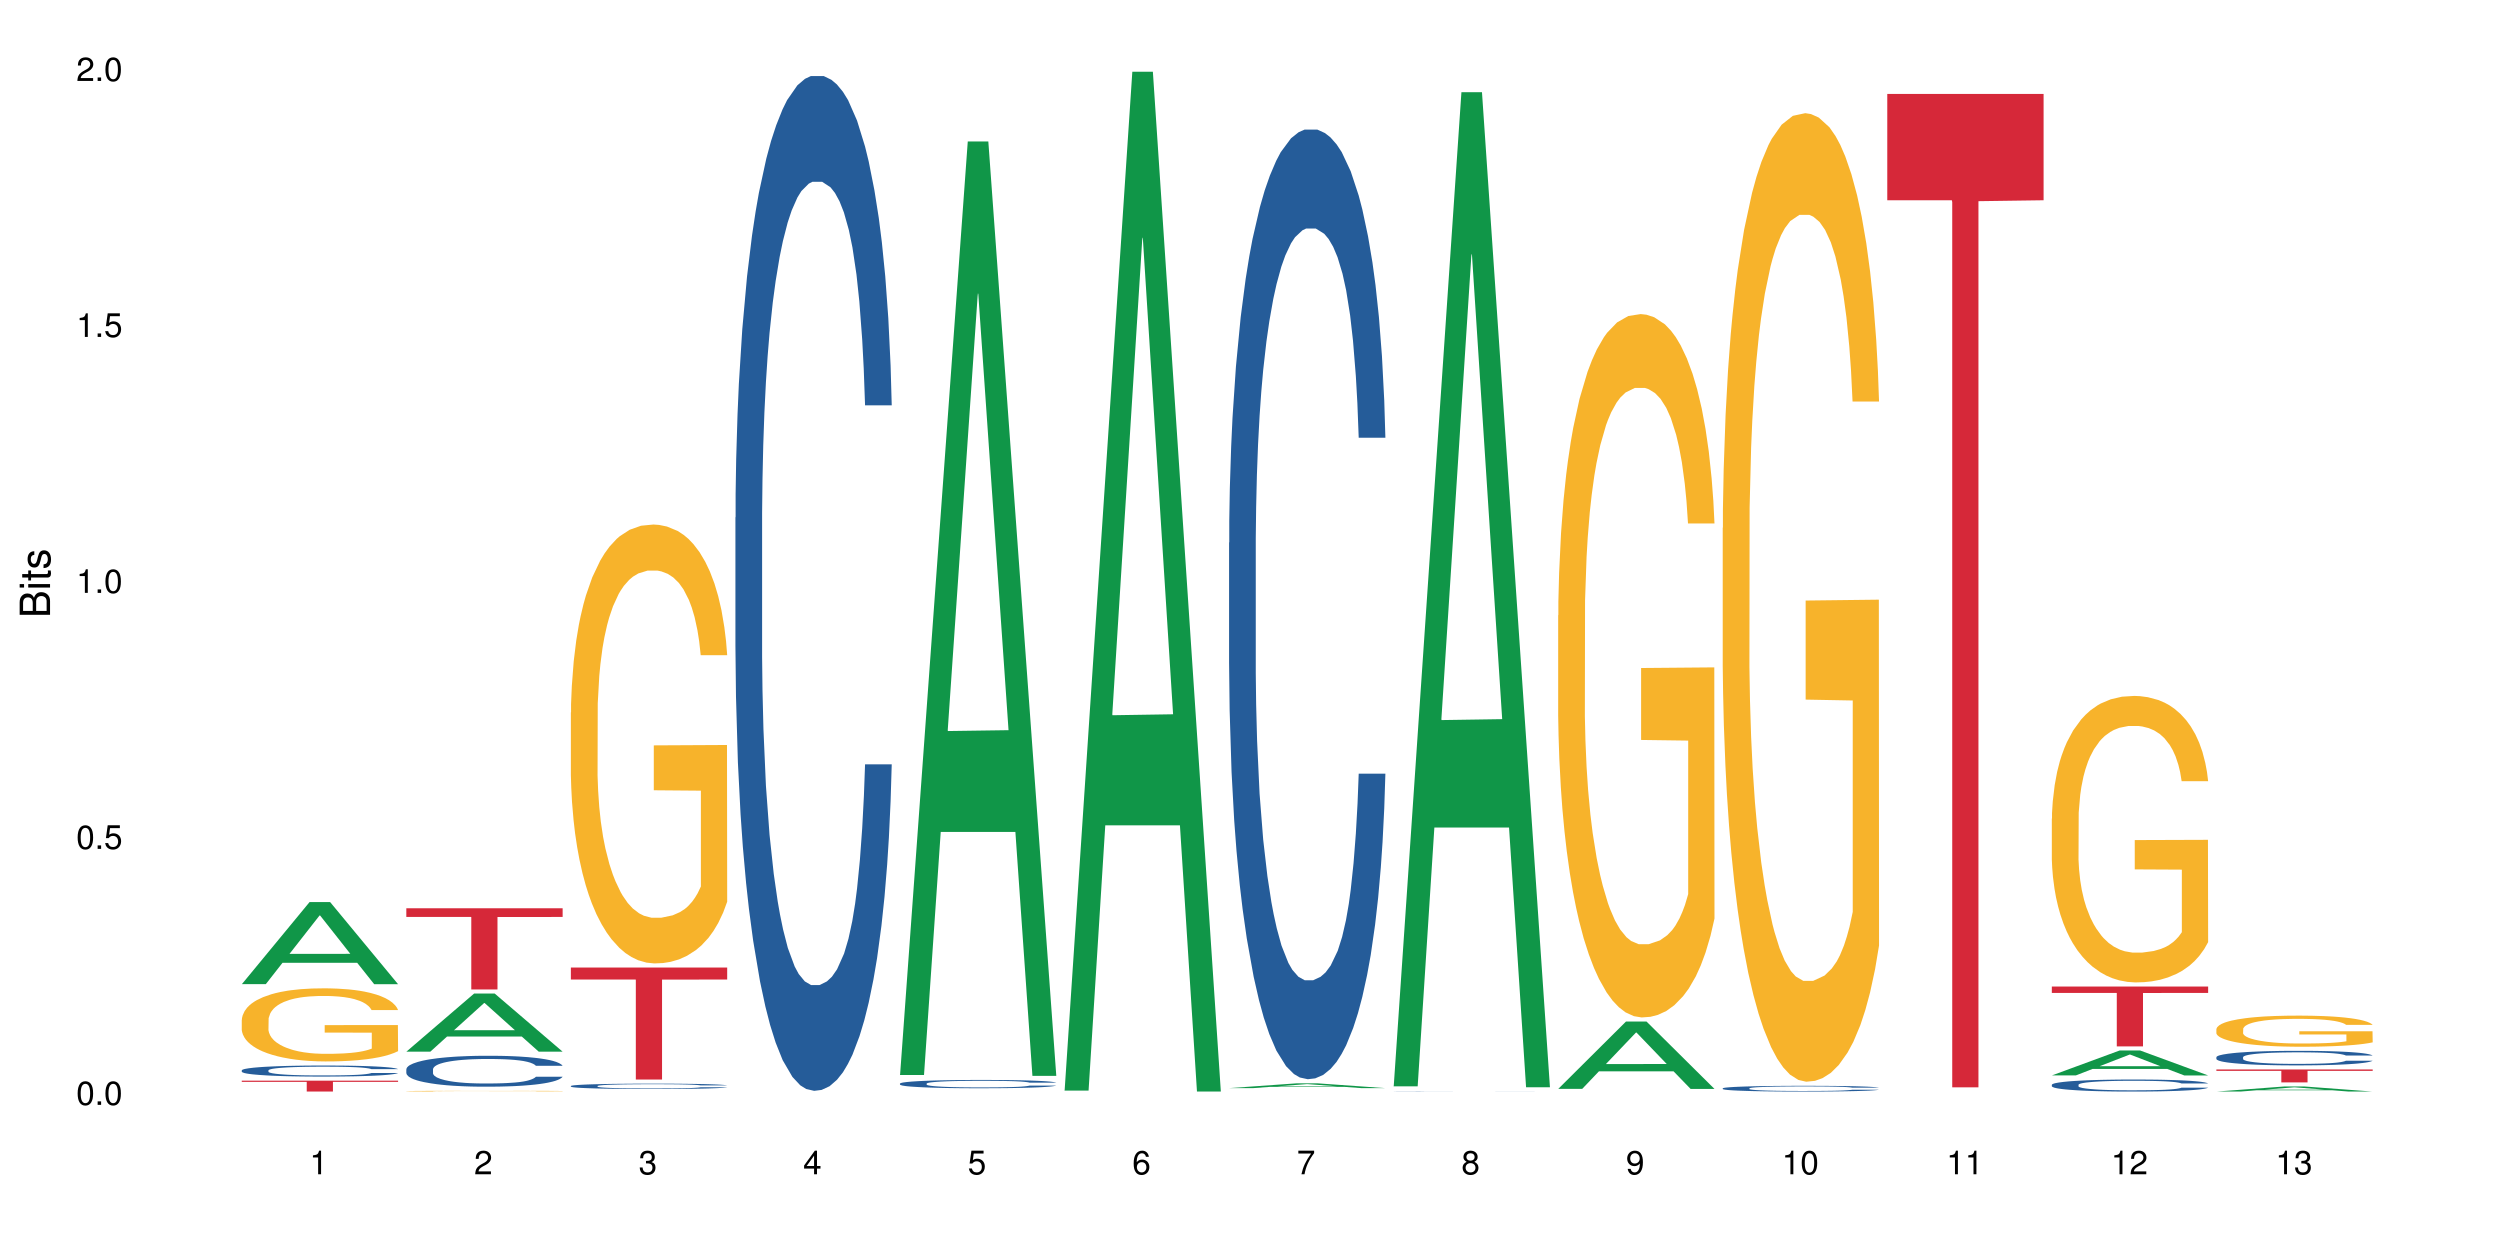 <?xml version="1.0" encoding="UTF-8"?>
<svg xmlns="http://www.w3.org/2000/svg" xmlns:xlink="http://www.w3.org/1999/xlink" width="720pt" height="360pt" viewBox="0 0 720 360" version="1.1">
<defs>
<g>
<symbol overflow="visible" id="glyph0-0">
<path style="stroke:none;" d=""/>
</symbol>
<symbol overflow="visible" id="glyph0-1">
<path style="stroke:none;" d="M 2.641 -6.797 C 2 -6.797 1.422 -6.531 1.078 -6.047 C 0.641 -5.453 0.406 -4.547 0.406 -3.297 C 0.406 -1 1.188 0.219 2.641 0.219 C 4.078 0.219 4.859 -1 4.859 -3.234 C 4.859 -4.562 4.656 -5.438 4.203 -6.047 C 3.844 -6.531 3.281 -6.797 2.641 -6.797 Z M 2.641 -6.047 C 3.547 -6.047 4 -5.125 4 -3.312 C 4 -1.375 3.562 -0.484 2.625 -0.484 C 1.734 -0.484 1.281 -1.422 1.281 -3.281 C 1.281 -5.141 1.734 -6.047 2.641 -6.047 Z M 2.641 -6.047 "/>
</symbol>
<symbol overflow="visible" id="glyph0-2">
<path style="stroke:none;" d="M 1.828 -1 L 0.828 -1 L 0.828 0 L 1.828 0 Z M 1.828 -1 "/>
</symbol>
<symbol overflow="visible" id="glyph0-3">
<path style="stroke:none;" d="M 4.562 -6.797 L 1.062 -6.797 L 0.547 -3.094 L 1.328 -3.094 C 1.719 -3.562 2.047 -3.734 2.578 -3.734 C 3.484 -3.734 4.062 -3.109 4.062 -2.094 C 4.062 -1.125 3.484 -0.531 2.578 -0.531 C 1.828 -0.531 1.375 -0.906 1.188 -1.672 L 0.328 -1.672 C 0.453 -1.109 0.547 -0.844 0.75 -0.594 C 1.125 -0.078 1.828 0.219 2.594 0.219 C 3.969 0.219 4.922 -0.781 4.922 -2.219 C 4.922 -3.562 4.031 -4.484 2.719 -4.484 C 2.25 -4.484 1.859 -4.359 1.469 -4.062 L 1.734 -5.969 L 4.562 -5.969 Z M 4.562 -6.797 "/>
</symbol>
<symbol overflow="visible" id="glyph0-4">
<path style="stroke:none;" d="M 2.484 -4.844 L 2.484 0 L 3.328 0 L 3.328 -6.797 L 2.766 -6.797 C 2.469 -5.75 2.281 -5.609 0.984 -5.453 L 0.984 -4.844 Z M 2.484 -4.844 "/>
</symbol>
<symbol overflow="visible" id="glyph0-5">
<path style="stroke:none;" d="M 4.859 -0.828 L 1.281 -0.828 C 1.359 -1.391 1.672 -1.75 2.5 -2.234 L 3.469 -2.75 C 4.406 -3.266 4.906 -3.969 4.906 -4.812 C 4.906 -5.375 4.672 -5.906 4.266 -6.266 C 3.859 -6.625 3.375 -6.797 2.719 -6.797 C 1.859 -6.797 1.219 -6.5 0.844 -5.922 C 0.609 -5.562 0.5 -5.125 0.484 -4.438 L 1.328 -4.438 C 1.359 -4.906 1.406 -5.188 1.531 -5.406 C 1.75 -5.812 2.188 -6.062 2.703 -6.062 C 3.469 -6.062 4.031 -5.516 4.031 -4.781 C 4.031 -4.25 3.719 -3.797 3.125 -3.438 L 2.234 -2.938 C 0.812 -2.141 0.406 -1.5 0.328 0 L 4.859 0 Z M 4.859 -0.828 "/>
</symbol>
<symbol overflow="visible" id="glyph0-6">
<path style="stroke:none;" d="M 2.125 -3.125 L 2.578 -3.125 C 3.516 -3.125 3.984 -2.703 3.984 -1.891 C 3.984 -1.031 3.469 -0.531 2.578 -0.531 C 1.656 -0.531 1.203 -0.984 1.156 -1.969 L 0.312 -1.969 C 0.344 -1.422 0.438 -1.078 0.609 -0.766 C 0.953 -0.109 1.625 0.219 2.547 0.219 C 3.953 0.219 4.859 -0.609 4.859 -1.906 C 4.859 -2.766 4.516 -3.25 3.703 -3.516 C 4.344 -3.766 4.656 -4.25 4.656 -4.938 C 4.656 -6.109 3.875 -6.797 2.578 -6.797 C 1.203 -6.797 0.484 -6.047 0.453 -4.609 L 1.297 -4.609 C 1.312 -5.016 1.344 -5.25 1.453 -5.453 C 1.641 -5.828 2.062 -6.062 2.594 -6.062 C 3.344 -6.062 3.797 -5.625 3.797 -4.906 C 3.797 -4.422 3.609 -4.141 3.25 -3.984 C 3.016 -3.891 2.719 -3.844 2.125 -3.844 Z M 2.125 -3.125 "/>
</symbol>
<symbol overflow="visible" id="glyph0-7">
<path style="stroke:none;" d="M 3.141 -1.625 L 3.141 0 L 3.984 0 L 3.984 -1.625 L 4.984 -1.625 L 4.984 -2.391 L 3.984 -2.391 L 3.984 -6.797 L 3.359 -6.797 L 0.266 -2.516 L 0.266 -1.625 Z M 3.141 -2.391 L 1 -2.391 L 3.141 -5.359 Z M 3.141 -2.391 "/>
</symbol>
<symbol overflow="visible" id="glyph0-8">
<path style="stroke:none;" d="M 4.781 -5.031 C 4.609 -6.141 3.891 -6.797 2.844 -6.797 C 2.094 -6.797 1.422 -6.438 1.031 -5.828 C 0.609 -5.172 0.406 -4.344 0.406 -3.094 C 0.406 -1.953 0.578 -1.234 0.984 -0.625 C 1.359 -0.078 1.953 0.219 2.703 0.219 C 3.984 0.219 4.922 -0.734 4.922 -2.078 C 4.922 -3.344 4.062 -4.234 2.844 -4.234 C 2.172 -4.234 1.641 -3.969 1.281 -3.469 C 1.281 -5.125 1.828 -6.047 2.797 -6.047 C 3.391 -6.047 3.797 -5.672 3.938 -5.031 Z M 2.734 -3.484 C 3.547 -3.484 4.062 -2.922 4.062 -2 C 4.062 -1.156 3.484 -0.531 2.703 -0.531 C 1.922 -0.531 1.328 -1.188 1.328 -2.047 C 1.328 -2.891 1.906 -3.484 2.734 -3.484 Z M 2.734 -3.484 "/>
</symbol>
<symbol overflow="visible" id="glyph0-9">
<path style="stroke:none;" d="M 4.984 -6.797 L 0.438 -6.797 L 0.438 -5.969 L 4.109 -5.969 C 2.5 -3.656 1.828 -2.234 1.328 0 L 2.219 0 C 2.594 -2.172 3.453 -4.047 4.984 -6.094 Z M 4.984 -6.797 "/>
</symbol>
<symbol overflow="visible" id="glyph0-10">
<path style="stroke:none;" d="M 3.75 -3.578 C 4.453 -4 4.688 -4.344 4.688 -4.984 C 4.688 -6.047 3.844 -6.797 2.641 -6.797 C 1.438 -6.797 0.594 -6.047 0.594 -4.984 C 0.594 -4.359 0.828 -4.016 1.516 -3.578 C 0.734 -3.203 0.359 -2.641 0.359 -1.891 C 0.359 -0.641 1.297 0.219 2.641 0.219 C 3.984 0.219 4.922 -0.641 4.922 -1.875 C 4.922 -2.641 4.531 -3.203 3.75 -3.578 Z M 2.641 -6.047 C 3.359 -6.047 3.812 -5.625 3.812 -4.969 C 3.812 -4.344 3.344 -3.922 2.641 -3.922 C 1.922 -3.922 1.453 -4.344 1.453 -4.984 C 1.453 -5.625 1.922 -6.047 2.641 -6.047 Z M 2.641 -3.203 C 3.484 -3.203 4.062 -2.672 4.062 -1.875 C 4.062 -1.062 3.484 -0.531 2.625 -0.531 C 1.797 -0.531 1.219 -1.078 1.219 -1.875 C 1.219 -2.672 1.797 -3.203 2.641 -3.203 Z M 2.641 -3.203 "/>
</symbol>
<symbol overflow="visible" id="glyph0-11">
<path style="stroke:none;" d="M 0.516 -1.547 C 0.672 -0.438 1.406 0.219 2.438 0.219 C 3.188 0.219 3.859 -0.141 4.266 -0.75 C 4.688 -1.406 4.891 -2.25 4.891 -3.484 C 4.891 -4.625 4.703 -5.359 4.312 -5.953 C 3.938 -6.5 3.344 -6.797 2.594 -6.797 C 1.297 -6.797 0.359 -5.844 0.359 -4.516 C 0.359 -3.25 1.234 -2.344 2.453 -2.344 C 3.094 -2.344 3.562 -2.578 4.016 -3.109 C 4 -1.453 3.469 -0.531 2.5 -0.531 C 1.906 -0.531 1.484 -0.906 1.359 -1.547 Z M 2.578 -6.062 C 3.375 -6.062 3.969 -5.406 3.969 -4.531 C 3.969 -3.688 3.375 -3.094 2.547 -3.094 C 1.734 -3.094 1.234 -3.672 1.234 -4.578 C 1.234 -5.438 1.797 -6.062 2.578 -6.062 Z M 2.578 -6.062 "/>
</symbol>
<symbol overflow="visible" id="glyph1-0">
<path style="stroke:none;" d=""/>
</symbol>
<symbol overflow="visible" id="glyph1-1">
<path style="stroke:none;" d="M 0 -0.953 L 0 -4.891 C 0 -5.719 -0.234 -6.344 -0.734 -6.797 C -1.188 -7.234 -1.812 -7.469 -2.5 -7.469 C -3.547 -7.469 -4.188 -7 -4.625 -5.875 C -4.984 -6.672 -5.641 -7.094 -6.531 -7.094 C -7.156 -7.094 -7.734 -6.859 -8.141 -6.391 C -8.562 -5.938 -8.75 -5.344 -8.75 -4.5 L -8.75 -0.953 Z M -4.984 -2.062 L -7.766 -2.062 L -7.766 -4.219 C -7.766 -4.844 -7.688 -5.203 -7.453 -5.5 C -7.219 -5.812 -6.859 -5.969 -6.375 -5.969 C -5.906 -5.969 -5.531 -5.812 -5.297 -5.5 C -5.062 -5.203 -4.984 -4.844 -4.984 -4.219 Z M -0.984 -2.062 L -4 -2.062 L -4 -4.781 C -4 -5.328 -3.859 -5.688 -3.578 -5.953 C -3.297 -6.219 -2.922 -6.359 -2.484 -6.359 C -2.062 -6.359 -1.688 -6.219 -1.406 -5.953 C -1.109 -5.688 -0.984 -5.328 -0.984 -4.781 Z M -0.984 -2.062 "/>
</symbol>
<symbol overflow="visible" id="glyph1-2">
<path style="stroke:none;" d="M -6.281 -1.797 L -6.281 -0.797 L 0 -0.797 L 0 -1.797 Z M -8.75 -1.797 L -8.75 -0.797 L -7.484 -0.797 L -7.484 -1.797 Z M -8.75 -1.797 "/>
</symbol>
<symbol overflow="visible" id="glyph1-3">
<path style="stroke:none;" d="M -6.281 -3.047 L -6.281 -2.016 L -8.016 -2.016 L -8.016 -1.016 L -6.281 -1.016 L -6.281 -0.172 L -5.469 -0.172 L -5.469 -1.016 L -0.719 -1.016 C -0.078 -1.016 0.281 -1.453 0.281 -2.234 C 0.281 -2.469 0.25 -2.719 0.188 -3.047 L -0.641 -3.047 C -0.609 -2.922 -0.594 -2.766 -0.594 -2.562 C -0.594 -2.141 -0.719 -2.016 -1.156 -2.016 L -5.469 -2.016 L -5.469 -3.047 Z M -6.281 -3.047 "/>
</symbol>
<symbol overflow="visible" id="glyph1-4">
<path style="stroke:none;" d="M -4.531 -5.25 C -5.766 -5.25 -6.469 -4.422 -6.469 -2.969 C -6.469 -1.516 -5.719 -0.562 -4.547 -0.562 C -3.562 -0.562 -3.094 -1.062 -2.734 -2.562 L -2.516 -3.484 C -2.344 -4.188 -2.094 -4.469 -1.625 -4.469 C -1.047 -4.469 -0.641 -3.875 -0.641 -3 C -0.641 -2.453 -0.797 -2 -1.062 -1.75 C -1.25 -1.594 -1.422 -1.531 -1.875 -1.469 L -1.875 -0.406 C -0.422 -0.453 0.281 -1.266 0.281 -2.922 C 0.281 -4.5 -0.5 -5.516 -1.719 -5.516 C -2.656 -5.516 -3.172 -4.984 -3.469 -3.734 L -3.703 -2.766 C -3.891 -1.953 -4.156 -1.609 -4.594 -1.609 C -5.172 -1.609 -5.547 -2.125 -5.547 -2.938 C -5.547 -3.75 -5.203 -4.172 -4.531 -4.203 Z M -4.531 -5.25 "/>
</symbol>
</g>
</defs>
<g id="surface90915">
<rect x="0" y="0" width="720" height="360" style="fill:rgb(100%,100%,100%);fill-opacity:1;stroke:none;"/>
<path style=" stroke:none;fill-rule:nonzero;fill:rgb(6.275%,58.824%,28.235%);fill-opacity:1;" d="M 69.629 283.434 L 69.676 283.414 L 89.156 259.793 L 95.074 259.793 L 114.648 283.457 L 107.773 283.457 L 102.867 277.281 L 81.367 277.281 L 76.555 283.434 L 69.629 283.434 L 83.434 274.723 L 100.895 274.703 L 92.188 263.66 L 92.09 263.637 L 91.996 263.703 L 83.387 274.703 L 83.434 274.723 Z M 69.629 283.434 "/>
<path style=" stroke:none;fill-rule:nonzero;fill:rgb(14.51%,36.078%,60%);fill-opacity:1;" d="M 69.629 308.258 L 69.684 308.254 L 69.684 308.188 L 69.848 308.074 L 70.234 307.934 L 70.617 307.84 L 71.605 307.668 L 72.977 307.5 L 74.406 307.375 L 75.449 307.297 L 76.383 307.238 L 78.523 307.133 L 79.895 307.078 L 81.379 307.027 L 83.191 306.977 L 84.508 306.949 L 87.473 306.902 L 89.668 306.883 L 91.371 306.875 L 95.051 306.875 L 97.246 306.887 L 98.84 306.898 L 100.594 306.922 L 102.078 306.949 L 104.656 307.012 L 106.965 307.094 L 108.008 307.141 L 109.652 307.23 L 110.918 307.32 L 111.797 307.395 L 112.785 307.5 L 113.66 307.633 L 114.32 307.781 L 114.648 307.906 L 106.965 307.906 L 106.578 307.789 L 106.141 307.699 L 105.316 307.582 L 104.492 307.496 L 103.34 307.41 L 102.297 307.355 L 100.871 307.301 L 99.605 307.266 L 98.289 307.238 L 97.027 307.223 L 94.609 307.207 L 91.809 307.207 L 90.766 307.211 L 88.625 307.234 L 87.473 307.254 L 85.824 307.297 L 84.672 307.332 L 83.301 307.391 L 82.367 307.441 L 81.215 307.516 L 80.391 307.582 L 79.457 307.68 L 78.906 307.754 L 78.414 307.832 L 77.977 307.93 L 77.645 308.031 L 77.426 308.141 L 77.316 308.242 L 77.316 308.695 L 77.426 308.801 L 77.699 308.922 L 78.414 309.098 L 79.457 309.254 L 80.664 309.375 L 81.816 309.461 L 82.477 309.504 L 83.355 309.551 L 84.727 309.609 L 86.703 309.668 L 87.855 309.691 L 89.613 309.711 L 91.426 309.723 L 93.844 309.723 L 95.984 309.711 L 97.41 309.699 L 98.895 309.676 L 100.926 309.625 L 102.188 309.578 L 103.285 309.523 L 104.109 309.469 L 104.656 309.422 L 105.48 309.332 L 106.141 309.234 L 106.633 309.133 L 106.965 309.031 L 114.648 309.031 L 114.32 309.148 L 113.828 309.262 L 113.332 309.348 L 112.562 309.449 L 111.688 309.539 L 110.422 309.641 L 109.379 309.707 L 108.008 309.781 L 106.746 309.836 L 105.371 309.883 L 103.34 309.941 L 102.023 309.973 L 100.594 309.996 L 98.895 310.02 L 96.75 310.043 L 94.445 310.055 L 92.305 310.055 L 90 310.051 L 88.297 310.039 L 86.047 310.012 L 83.246 309.961 L 81.215 309.906 L 79.621 309.848 L 78.25 309.793 L 76.711 309.711 L 74.734 309.586 L 73.527 309.484 L 72.703 309.406 L 71.77 309.289 L 71.113 309.188 L 70.344 309.027 L 69.793 308.82 L 69.629 308.66 Z M 69.629 308.258 "/>
<path style=" stroke:none;fill-rule:nonzero;fill:rgb(96.863%,70.196%,16.863%);fill-opacity:1;" d="M 69.629 293.656 L 69.684 293.637 L 69.684 293.254 L 69.902 292.387 L 70.453 291.195 L 71.168 290.215 L 71.934 289.445 L 72.43 289.039 L 73.254 288.465 L 73.965 288.039 L 75.777 287.176 L 78.086 286.367 L 79.348 286.02 L 80.773 285.695 L 82.805 285.328 L 83.738 285.195 L 86.594 284.887 L 89.832 284.695 L 93.402 284.637 L 95.051 284.656 L 97.301 284.734 L 100.375 284.945 L 102.133 285.137 L 103.504 285.328 L 104.934 285.578 L 106.688 285.965 L 108.336 286.426 L 109.652 286.887 L 110.973 287.465 L 112.07 288.078 L 113.004 288.754 L 113.828 289.559 L 114.32 290.234 L 114.648 290.906 L 107.02 290.906 L 106.578 290.234 L 106.086 289.715 L 105.262 289.078 L 104.438 288.617 L 103.613 288.254 L 102.078 287.754 L 100.758 287.445 L 99.113 287.176 L 97.52 287.004 L 95.707 286.887 L 94.609 286.848 L 91.699 286.848 L 89.066 286.984 L 87.527 287.137 L 86.43 287.289 L 84.891 287.578 L 83.961 287.809 L 83.41 287.965 L 81.762 288.559 L 80.664 289.098 L 80.062 289.465 L 79.293 290.039 L 78.742 290.559 L 78.141 291.328 L 77.809 291.906 L 77.371 293.215 L 77.316 296.676 L 77.48 297.406 L 77.809 298.195 L 78.25 298.887 L 78.906 299.617 L 79.566 300.176 L 80.719 300.926 L 81.707 301.426 L 82.477 301.75 L 83.961 302.27 L 84.562 302.445 L 85.992 302.789 L 87.473 303.059 L 89.285 303.289 L 90.656 303.406 L 92.855 303.5 L 95.652 303.5 L 98.949 303.387 L 101.035 303.234 L 102.461 303.078 L 103.395 302.945 L 104.547 302.734 L 105.371 302.539 L 106.141 302.328 L 107.074 302 L 107.074 297.406 L 93.512 297.387 L 93.512 295.234 L 114.594 295.215 L 114.648 302.734 L 113.496 303.25 L 112.07 303.75 L 110.699 304.137 L 109.27 304.465 L 107.238 304.828 L 105.59 305.059 L 103.066 305.328 L 100.758 305.5 L 98.344 305.617 L 96.203 305.676 L 93.676 305.695 L 91.426 305.656 L 89.012 305.539 L 87.09 305.387 L 85.332 305.195 L 83.574 304.945 L 81.379 304.539 L 79.953 304.215 L 78.469 303.809 L 76.988 303.328 L 75.668 302.809 L 74.789 302.406 L 73.91 301.945 L 72.977 301.367 L 72.102 300.715 L 71.441 300.117 L 70.836 299.445 L 70.398 298.809 L 69.957 297.945 L 69.738 297.25 L 69.629 296.656 Z M 69.629 293.656 "/>
<path style=" stroke:none;fill-rule:nonzero;fill:rgb(83.922%,15.686%,22.353%);fill-opacity:1;" d="M 69.629 311.234 L 114.648 311.234 L 114.648 311.57 L 95.887 311.574 L 95.887 314.371 L 88.34 314.371 L 88.34 311.578 L 88.23 311.57 L 69.629 311.57 Z M 69.629 311.234 "/>
<path style=" stroke:none;fill-rule:nonzero;fill:rgb(6.275%,58.824%,28.235%);fill-opacity:1;" d="M 117.02 302.871 L 117.066 302.855 L 136.547 286.137 L 142.465 286.137 L 162.039 302.887 L 155.164 302.887 L 150.258 298.512 L 128.758 298.512 L 123.945 302.871 L 117.02 302.871 L 130.824 296.707 L 148.285 296.688 L 139.578 288.875 L 139.48 288.859 L 139.387 288.906 L 130.777 296.688 L 130.824 296.707 Z M 117.02 302.871 "/>
<path style=" stroke:none;fill-rule:nonzero;fill:rgb(14.51%,36.078%,60%);fill-opacity:1;" d="M 117.02 307.941 L 117.074 307.93 L 117.074 307.734 L 117.238 307.426 L 117.625 307.035 L 118.008 306.766 L 118.996 306.289 L 120.367 305.824 L 121.797 305.465 L 122.84 305.254 L 123.773 305.09 L 125.914 304.789 L 127.285 304.637 L 128.77 304.496 L 130.582 304.359 L 131.898 304.277 L 134.863 304.148 L 137.059 304.09 L 138.762 304.066 L 142.441 304.066 L 144.637 304.098 L 146.23 304.137 L 147.984 304.203 L 149.469 304.277 L 152.047 304.457 L 154.355 304.684 L 155.398 304.812 L 157.043 305.066 L 158.309 305.309 L 159.188 305.523 L 160.176 305.824 L 161.051 306.191 L 161.711 306.605 L 162.039 306.953 L 154.355 306.953 L 153.969 306.629 L 153.531 306.375 L 152.707 306.043 L 151.883 305.809 L 150.73 305.57 L 149.688 305.418 L 148.262 305.262 L 146.996 305.164 L 145.68 305.09 L 144.418 305.043 L 142 304.992 L 139.199 304.992 L 138.156 305.008 L 136.016 305.074 L 134.863 305.133 L 133.215 305.246 L 132.062 305.352 L 130.691 305.516 L 129.758 305.652 L 128.605 305.863 L 127.781 306.051 L 126.848 306.32 L 126.297 306.523 L 125.805 306.75 L 125.367 307.02 L 125.035 307.305 L 124.816 307.605 L 124.707 307.898 L 124.707 309.16 L 124.816 309.453 L 125.09 309.797 L 125.805 310.293 L 126.848 310.723 L 128.055 311.066 L 129.207 311.309 L 129.867 311.422 L 130.746 311.555 L 132.117 311.715 L 134.094 311.879 L 135.246 311.945 L 137.004 312.008 L 138.816 312.043 L 141.234 312.043 L 143.375 312.008 L 144.801 311.969 L 146.285 311.902 L 148.316 311.766 L 149.578 311.637 L 150.676 311.48 L 151.5 311.324 L 152.047 311.195 L 152.871 310.941 L 153.531 310.668 L 154.023 310.383 L 154.355 310.105 L 162.039 310.105 L 161.711 310.43 L 161.219 310.746 L 160.723 310.984 L 159.953 311.27 L 159.074 311.52 L 157.812 311.805 L 156.77 311.992 L 155.398 312.195 L 154.137 312.352 L 152.762 312.488 L 150.73 312.652 L 149.414 312.734 L 147.984 312.809 L 146.285 312.871 L 144.141 312.93 L 141.836 312.961 L 139.695 312.969 L 137.391 312.953 L 135.688 312.922 L 133.438 312.848 L 130.637 312.703 L 128.605 312.547 L 127.012 312.391 L 125.641 312.23 L 124.102 312.008 L 122.125 311.652 L 120.918 311.375 L 120.094 311.148 L 119.16 310.828 L 118.504 310.543 L 117.734 310.09 L 117.184 309.512 L 117.02 309.062 Z M 117.02 307.941 "/>
<path style=" stroke:none;fill-rule:nonzero;fill:rgb(96.863%,70.196%,16.863%);fill-opacity:1;" d="M 117.02 314.246 L 117.074 314.242 L 117.074 314.238 L 117.293 314.23 L 117.844 314.219 L 118.559 314.207 L 119.324 314.199 L 119.82 314.195 L 120.645 314.191 L 121.355 314.184 L 123.168 314.176 L 125.477 314.168 L 126.738 314.164 L 128.164 314.16 L 130.195 314.156 L 131.129 314.156 L 133.984 314.152 L 137.223 314.148 L 142.441 314.148 L 144.691 314.152 L 147.766 314.152 L 149.523 314.156 L 150.895 314.156 L 152.324 314.16 L 154.078 314.164 L 155.727 314.168 L 157.043 314.172 L 158.363 314.18 L 159.461 314.188 L 160.395 314.191 L 161.219 314.203 L 161.711 314.207 L 162.039 314.215 L 154.41 314.215 L 153.969 314.207 L 153.477 314.203 L 152.652 314.195 L 151.004 314.188 L 149.469 314.184 L 148.148 314.18 L 146.504 314.176 L 144.91 314.176 L 143.098 314.172 L 139.09 314.172 L 136.457 314.176 L 133.82 314.176 L 132.281 314.18 L 131.352 314.184 L 130.801 314.184 L 129.152 314.191 L 128.055 314.195 L 127.453 314.199 L 126.684 314.207 L 126.133 314.211 L 125.531 314.219 L 125.199 314.227 L 124.762 314.238 L 124.707 314.277 L 124.871 314.285 L 125.199 314.293 L 125.641 314.301 L 126.297 314.309 L 126.957 314.312 L 128.109 314.32 L 129.098 314.324 L 129.867 314.328 L 131.352 314.336 L 131.953 314.336 L 133.383 314.34 L 134.863 314.344 L 136.676 314.344 L 138.047 314.348 L 146.34 314.348 L 148.426 314.344 L 149.852 314.344 L 150.785 314.34 L 151.938 314.34 L 152.762 314.336 L 153.531 314.336 L 154.465 314.332 L 154.465 314.285 L 140.902 314.285 L 140.902 314.262 L 161.984 314.262 L 162.039 314.34 L 160.887 314.344 L 159.461 314.352 L 158.086 314.355 L 156.66 314.359 L 154.629 314.363 L 152.98 314.363 L 150.457 314.367 L 148.148 314.367 L 145.734 314.371 L 138.816 314.371 L 136.402 314.367 L 132.723 314.367 L 130.965 314.363 L 128.77 314.359 L 127.34 314.355 L 124.379 314.348 L 123.059 314.34 L 121.301 314.332 L 120.367 314.324 L 119.492 314.32 L 118.832 314.312 L 118.227 314.305 L 117.789 314.297 L 117.348 314.289 L 117.02 314.277 Z M 117.02 314.246 "/>
<path style=" stroke:none;fill-rule:nonzero;fill:rgb(83.922%,15.686%,22.353%);fill-opacity:1;" d="M 117.02 261.578 L 162.039 261.578 L 162.039 264.082 L 143.277 264.105 L 143.277 284.957 L 135.73 284.957 L 135.73 264.125 L 135.617 264.082 L 117.02 264.082 Z M 117.02 261.578 "/>
<path style=" stroke:none;fill-rule:nonzero;fill:rgb(14.51%,36.078%,60%);fill-opacity:1;" d="M 164.41 312.762 L 164.465 312.762 L 164.465 312.727 L 164.629 312.676 L 165.016 312.605 L 165.398 312.559 L 166.387 312.477 L 167.758 312.395 L 169.188 312.332 L 170.23 312.297 L 171.164 312.27 L 173.305 312.215 L 174.676 312.191 L 176.16 312.164 L 177.973 312.141 L 179.289 312.129 L 182.254 312.105 L 184.449 312.094 L 186.152 312.09 L 189.832 312.09 L 192.027 312.098 L 193.621 312.102 L 195.375 312.113 L 196.859 312.129 L 199.438 312.16 L 201.746 312.199 L 202.789 312.219 L 204.434 312.266 L 205.699 312.309 L 206.578 312.344 L 207.566 312.395 L 208.441 312.461 L 209.102 312.531 L 209.43 312.594 L 201.746 312.594 L 201.359 312.535 L 200.922 312.492 L 200.098 312.434 L 199.273 312.395 L 198.121 312.352 L 197.078 312.324 L 195.652 312.297 L 194.387 312.281 L 193.07 312.27 L 191.809 312.262 L 189.391 312.25 L 186.59 312.25 L 185.547 312.254 L 183.406 312.266 L 182.254 312.277 L 180.605 312.297 L 179.453 312.312 L 178.082 312.344 L 177.148 312.367 L 175.996 312.402 L 175.172 312.434 L 174.238 312.48 L 173.688 312.516 L 173.195 312.559 L 172.754 312.605 L 172.426 312.652 L 172.207 312.707 L 172.098 312.758 L 172.098 312.977 L 172.207 313.027 L 172.48 313.086 L 173.195 313.172 L 174.238 313.246 L 175.445 313.305 L 176.598 313.348 L 177.258 313.367 L 178.137 313.391 L 179.508 313.418 L 181.484 313.449 L 182.637 313.457 L 184.395 313.469 L 186.207 313.477 L 188.621 313.477 L 190.766 313.469 L 192.191 313.465 L 193.676 313.453 L 195.707 313.426 L 196.969 313.406 L 198.066 313.379 L 198.891 313.352 L 199.438 313.328 L 200.262 313.285 L 200.922 313.238 L 201.414 313.188 L 201.746 313.141 L 209.43 313.141 L 209.102 313.195 L 208.609 313.25 L 208.113 313.293 L 207.344 313.34 L 206.465 313.387 L 205.203 313.434 L 204.16 313.469 L 202.789 313.504 L 201.523 313.531 L 200.152 313.555 L 198.121 313.582 L 196.805 313.598 L 195.375 313.609 L 193.676 313.621 L 191.531 313.629 L 189.227 313.637 L 187.086 313.637 L 184.781 313.633 L 183.078 313.629 L 180.828 313.617 L 178.027 313.59 L 175.996 313.562 L 174.402 313.535 L 173.031 313.508 L 171.492 313.469 L 169.516 313.406 L 168.309 313.359 L 167.484 313.32 L 166.551 313.266 L 165.895 313.215 L 165.125 313.137 L 164.574 313.035 L 164.41 312.957 Z M 164.41 312.762 "/>
<path style=" stroke:none;fill-rule:nonzero;fill:rgb(96.863%,70.196%,16.863%);fill-opacity:1;" d="M 164.41 205.203 L 164.465 205.09 L 164.465 202.781 L 164.684 197.586 L 165.234 190.426 L 165.949 184.539 L 166.715 179.922 L 167.211 177.5 L 168.035 174.035 L 168.746 171.496 L 170.559 166.301 L 172.867 161.453 L 174.129 159.375 L 175.555 157.414 L 177.586 155.219 L 178.52 154.41 L 181.375 152.562 L 184.613 151.41 L 188.184 151.062 L 189.832 151.18 L 192.082 151.641 L 195.156 152.91 L 196.914 154.066 L 198.285 155.219 L 199.715 156.719 L 201.469 159.027 L 203.117 161.801 L 204.434 164.57 L 205.754 168.031 L 206.852 171.727 L 207.785 175.766 L 208.609 180.617 L 209.102 184.656 L 209.43 188.695 L 201.801 188.695 L 201.359 184.656 L 200.867 181.539 L 200.043 177.73 L 199.219 174.957 L 198.395 172.766 L 196.859 169.766 L 195.539 167.918 L 193.895 166.301 L 192.301 165.262 L 190.488 164.57 L 189.391 164.34 L 186.48 164.34 L 183.848 165.148 L 182.309 166.07 L 181.211 166.992 L 179.672 168.727 L 178.742 170.109 L 178.191 171.035 L 176.543 174.613 L 175.445 177.844 L 174.844 180.039 L 174.074 183.5 L 173.523 186.617 L 172.922 191.234 L 172.59 194.699 L 172.152 202.547 L 172.098 223.328 L 172.262 227.715 L 172.59 232.449 L 173.031 236.602 L 173.688 240.988 L 174.348 244.336 L 175.5 248.84 L 176.488 251.84 L 177.258 253.805 L 178.742 256.922 L 179.344 257.961 L 180.773 260.039 L 182.254 261.652 L 184.066 263.039 L 185.438 263.73 L 187.633 264.309 L 190.434 264.309 L 193.73 263.617 L 195.816 262.691 L 197.242 261.77 L 198.176 260.961 L 199.328 259.691 L 200.152 258.535 L 200.922 257.266 L 201.855 255.305 L 201.855 227.715 L 188.293 227.598 L 188.293 214.668 L 209.375 214.555 L 209.43 259.691 L 208.277 262.809 L 206.852 265.809 L 205.477 268.117 L 204.051 270.082 L 202.02 272.273 L 200.371 273.66 L 197.848 275.273 L 195.539 276.312 L 193.125 277.008 L 190.984 277.352 L 188.457 277.469 L 186.207 277.238 L 183.793 276.547 L 181.871 275.621 L 180.113 274.469 L 178.355 272.965 L 176.16 270.543 L 174.73 268.578 L 173.25 266.156 L 171.766 263.27 L 170.449 260.152 L 169.57 257.727 L 168.691 254.957 L 167.758 251.496 L 166.883 247.57 L 166.223 243.992 L 165.617 239.949 L 165.18 236.141 L 164.738 230.945 L 164.52 226.789 L 164.41 223.211 Z M 164.41 205.203 "/>
<path style=" stroke:none;fill-rule:nonzero;fill:rgb(83.922%,15.686%,22.353%);fill-opacity:1;" d="M 164.41 278.648 L 209.43 278.648 L 209.43 282.102 L 190.668 282.133 L 190.668 310.91 L 183.117 310.91 L 183.117 282.164 L 183.008 282.102 L 164.41 282.102 Z M 164.41 278.648 "/>
<path style=" stroke:none;fill-rule:nonzero;fill:rgb(14.51%,36.078%,60%);fill-opacity:1;" d="M 211.801 149.062 L 211.855 148.797 L 211.855 142.383 L 212.02 132.234 L 212.406 119.41 L 212.789 110.594 L 213.777 94.832 L 215.148 79.605 L 216.578 67.848 L 217.621 60.902 L 218.555 55.559 L 220.695 45.676 L 222.066 40.598 L 223.551 36.059 L 225.363 31.516 L 226.68 28.844 L 229.645 24.57 L 231.84 22.699 L 233.543 21.898 L 237.223 21.898 L 239.418 22.969 L 241.012 24.305 L 242.766 26.441 L 244.25 28.844 L 246.828 34.723 L 249.137 42.203 L 250.18 46.477 L 251.824 54.758 L 253.09 62.773 L 253.969 69.719 L 254.957 79.605 L 255.832 91.625 L 256.492 105.25 L 256.82 116.738 L 249.137 116.738 L 248.75 106.051 L 248.312 97.77 L 247.488 86.816 L 246.664 79.07 L 245.512 71.32 L 244.469 66.246 L 243.043 61.172 L 241.777 57.965 L 240.461 55.559 L 239.199 53.957 L 236.781 52.355 L 233.98 52.355 L 232.938 52.887 L 230.797 55.027 L 229.645 56.895 L 227.996 60.637 L 226.844 64.109 L 225.473 69.453 L 224.539 73.992 L 223.387 80.938 L 222.562 87.082 L 221.629 95.898 L 221.078 102.578 L 220.586 110.059 L 220.145 118.875 L 219.816 128.227 L 219.598 138.109 L 219.488 147.727 L 219.488 189.137 L 219.598 198.754 L 219.871 209.973 L 220.586 226.27 L 221.629 240.43 L 222.836 251.648 L 223.988 259.664 L 224.648 263.406 L 225.527 267.68 L 226.898 273.023 L 228.875 278.367 L 230.027 280.504 L 231.785 282.641 L 233.598 283.707 L 236.012 283.707 L 238.156 282.641 L 239.582 281.305 L 241.066 279.168 L 243.098 274.625 L 244.359 270.352 L 245.457 265.273 L 246.281 260.199 L 246.828 255.926 L 247.652 247.645 L 248.312 238.559 L 248.805 229.211 L 249.137 220.125 L 256.82 220.125 L 256.492 230.812 L 256 241.23 L 255.504 248.98 L 254.734 258.328 L 253.855 266.609 L 252.594 275.961 L 251.551 282.105 L 250.18 288.785 L 248.914 293.859 L 247.543 298.402 L 245.512 303.746 L 244.195 306.418 L 242.766 308.82 L 241.066 310.957 L 238.922 312.828 L 236.617 313.898 L 234.477 314.164 L 232.172 313.629 L 230.469 312.562 L 228.219 310.156 L 225.418 305.348 L 223.387 300.273 L 221.793 295.195 L 220.422 289.852 L 218.883 282.641 L 216.906 270.887 L 215.699 261.801 L 214.875 254.32 L 213.941 243.902 L 213.285 234.551 L 212.516 219.594 L 211.965 200.625 L 211.801 185.93 Z M 211.801 149.062 "/>
<path style=" stroke:none;fill-rule:nonzero;fill:rgb(6.275%,58.824%,28.235%);fill-opacity:1;" d="M 259.191 309.594 L 259.238 309.34 L 278.719 40.734 L 284.637 40.734 L 304.211 309.848 L 297.336 309.848 L 292.43 239.598 L 270.93 239.598 L 266.117 309.594 L 259.191 309.594 L 272.996 210.539 L 290.457 210.289 L 281.75 84.703 L 281.652 84.449 L 281.559 85.207 L 272.949 210.289 L 272.996 210.539 Z M 259.191 309.594 "/>
<path style=" stroke:none;fill-rule:nonzero;fill:rgb(14.51%,36.078%,60%);fill-opacity:1;" d="M 259.191 312.066 L 259.246 312.062 L 259.246 312.012 L 259.41 311.93 L 259.797 311.824 L 260.18 311.75 L 261.168 311.621 L 262.539 311.496 L 263.969 311.402 L 265.012 311.344 L 265.945 311.301 L 268.086 311.219 L 269.457 311.18 L 270.941 311.141 L 272.754 311.105 L 274.07 311.082 L 277.035 311.047 L 279.23 311.031 L 280.934 311.027 L 284.613 311.027 L 286.809 311.035 L 288.398 311.047 L 290.156 311.062 L 291.641 311.082 L 294.219 311.129 L 296.527 311.191 L 297.57 311.227 L 299.215 311.293 L 300.48 311.359 L 301.359 311.418 L 302.348 311.496 L 303.223 311.598 L 303.883 311.707 L 304.211 311.801 L 296.527 311.801 L 296.141 311.715 L 295.703 311.648 L 294.879 311.559 L 294.055 311.492 L 292.902 311.43 L 291.859 311.387 L 290.434 311.348 L 289.168 311.32 L 287.852 311.301 L 286.59 311.289 L 284.172 311.273 L 281.371 311.273 L 280.328 311.277 L 278.188 311.297 L 277.035 311.312 L 275.387 311.344 L 274.234 311.371 L 272.863 311.414 L 271.93 311.453 L 270.777 311.508 L 269.953 311.559 L 269.02 311.633 L 268.469 311.688 L 267.977 311.746 L 267.535 311.82 L 267.207 311.895 L 266.988 311.977 L 266.879 312.055 L 266.879 312.395 L 266.988 312.473 L 267.262 312.566 L 267.977 312.699 L 269.02 312.816 L 270.227 312.906 L 271.379 312.973 L 272.039 313.004 L 272.918 313.039 L 274.289 313.082 L 276.266 313.125 L 277.418 313.141 L 279.176 313.16 L 280.988 313.168 L 283.402 313.168 L 285.547 313.16 L 286.973 313.148 L 288.457 313.133 L 290.488 313.094 L 291.75 313.059 L 292.848 313.02 L 293.672 312.977 L 294.219 312.941 L 295.043 312.875 L 295.703 312.801 L 296.195 312.723 L 296.527 312.648 L 304.211 312.648 L 303.883 312.734 L 303.391 312.82 L 302.895 312.883 L 302.125 312.961 L 301.246 313.027 L 299.984 313.105 L 298.941 313.156 L 297.57 313.211 L 296.305 313.25 L 294.934 313.289 L 292.902 313.332 L 291.586 313.355 L 290.156 313.375 L 288.457 313.391 L 286.312 313.406 L 284.008 313.414 L 281.867 313.418 L 279.562 313.414 L 277.859 313.406 L 275.609 313.387 L 272.809 313.348 L 270.777 313.305 L 269.184 313.262 L 267.812 313.219 L 266.273 313.16 L 264.297 313.062 L 263.09 312.988 L 262.266 312.93 L 261.332 312.844 L 260.676 312.766 L 259.906 312.645 L 259.355 312.488 L 259.191 312.367 Z M 259.191 312.066 "/>
<path style=" stroke:none;fill-rule:nonzero;fill:rgb(6.275%,58.824%,28.235%);fill-opacity:1;" d="M 306.582 314.094 L 306.629 313.82 L 326.109 20.664 L 332.027 20.664 L 351.602 314.371 L 344.727 314.371 L 339.82 237.703 L 318.32 237.703 L 313.508 314.094 L 306.582 314.094 L 320.387 205.988 L 337.848 205.711 L 329.141 68.648 L 329.043 68.375 L 328.949 69.199 L 320.34 205.711 L 320.387 205.988 Z M 306.582 314.094 "/>
<path style=" stroke:none;fill-rule:nonzero;fill:rgb(6.275%,58.824%,28.235%);fill-opacity:1;" d="M 353.973 313.383 L 354.02 313.379 L 373.5 311.996 L 379.418 311.996 L 398.992 313.383 L 392.117 313.383 L 387.211 313.02 L 365.707 313.02 L 360.898 313.383 L 353.973 313.383 L 367.777 312.871 L 385.238 312.871 L 376.531 312.223 L 376.434 312.223 L 376.34 312.227 L 367.73 312.871 L 367.777 312.871 Z M 353.973 313.383 "/>
<path style=" stroke:none;fill-rule:nonzero;fill:rgb(14.51%,36.078%,60%);fill-opacity:1;" d="M 353.973 156.32 L 354.027 156.07 L 354.027 150.07 L 354.191 140.57 L 354.578 128.574 L 354.961 120.324 L 355.949 105.574 L 357.32 91.324 L 358.75 80.324 L 359.793 73.824 L 360.727 68.824 L 362.867 59.574 L 364.238 54.824 L 365.723 50.574 L 367.535 46.324 L 368.852 43.824 L 371.816 39.824 L 374.012 38.074 L 375.715 37.324 L 379.395 37.324 L 381.59 38.324 L 383.18 39.574 L 384.938 41.574 L 386.422 43.824 L 389 49.324 L 391.309 56.324 L 392.352 60.324 L 393.996 68.074 L 395.262 75.574 L 396.141 82.074 L 397.129 91.324 L 398.004 102.574 L 398.664 115.324 L 398.992 126.074 L 391.309 126.074 L 390.922 116.074 L 390.484 108.324 L 389.66 98.074 L 388.836 90.824 L 387.684 83.574 L 386.641 78.824 L 385.211 74.074 L 383.949 71.074 L 382.633 68.824 L 381.371 67.324 L 378.953 65.824 L 376.152 65.824 L 375.109 66.324 L 372.969 68.324 L 371.816 70.074 L 370.168 73.574 L 369.016 76.824 L 367.645 81.824 L 366.711 86.074 L 365.559 92.574 L 364.734 98.324 L 363.801 106.574 L 363.25 112.824 L 362.758 119.824 L 362.316 128.074 L 361.988 136.82 L 361.77 146.07 L 361.66 155.07 L 361.66 193.82 L 361.77 202.82 L 362.043 213.32 L 362.758 228.57 L 363.801 241.82 L 365.008 252.316 L 366.16 259.816 L 366.82 263.316 L 367.699 267.316 L 369.07 272.316 L 371.047 277.316 L 372.199 279.316 L 373.957 281.316 L 375.77 282.316 L 378.184 282.316 L 380.328 281.316 L 381.754 280.066 L 383.238 278.066 L 385.27 273.816 L 386.531 269.816 L 387.629 265.066 L 388.453 260.316 L 389 256.316 L 389.824 248.57 L 390.484 240.07 L 390.977 231.32 L 391.309 222.82 L 398.992 222.82 L 398.664 232.82 L 398.172 242.57 L 397.676 249.816 L 396.906 258.566 L 396.027 266.316 L 394.766 275.066 L 393.723 280.816 L 392.352 287.066 L 391.086 291.816 L 389.715 296.066 L 387.684 301.066 L 386.367 303.566 L 384.938 305.816 L 383.238 307.816 L 381.094 309.566 L 378.789 310.566 L 376.648 310.816 L 374.344 310.316 L 372.641 309.316 L 370.391 307.066 L 367.59 302.566 L 365.559 297.816 L 363.965 293.066 L 362.594 288.066 L 361.055 281.316 L 359.078 270.316 L 357.871 261.816 L 357.047 254.816 L 356.113 245.07 L 355.453 236.32 L 354.688 222.32 L 354.137 204.57 L 353.973 190.82 Z M 353.973 156.32 "/>
<path style=" stroke:none;fill-rule:nonzero;fill:rgb(6.275%,58.824%,28.235%);fill-opacity:1;" d="M 401.363 312.859 L 401.41 312.59 L 420.891 26.562 L 426.809 26.562 L 446.383 313.129 L 439.508 313.129 L 434.602 238.324 L 413.098 238.324 L 408.289 312.859 L 401.363 312.859 L 415.168 207.383 L 432.629 207.113 L 423.922 73.383 L 423.824 73.113 L 423.73 73.922 L 415.121 207.113 L 415.168 207.383 Z M 401.363 312.859 "/>
<path style=" stroke:none;fill-rule:nonzero;fill:rgb(14.51%,36.078%,60%);fill-opacity:1;" d="M 401.363 314.336 L 401.418 314.336 L 401.418 314.332 L 401.582 314.332 L 401.969 314.328 L 402.352 314.324 L 403.34 314.324 L 404.711 314.32 L 406.141 314.316 L 407.184 314.316 L 408.117 314.312 L 411.629 314.312 L 413.113 314.309 L 436.391 314.309 L 438.699 314.312 L 441.387 314.312 L 442.652 314.316 L 443.527 314.316 L 444.516 314.32 L 445.395 314.32 L 446.055 314.324 L 446.383 314.328 L 438.699 314.328 L 438.312 314.324 L 437.875 314.324 L 437.051 314.32 L 436.227 314.32 L 435.074 314.316 L 431.34 314.316 L 430.023 314.312 L 419.207 314.312 L 417.559 314.316 L 414.102 314.316 L 412.949 314.32 L 412.125 314.32 L 411.191 314.324 L 410.148 314.324 L 409.707 314.328 L 409.379 314.328 L 409.16 314.332 L 409.051 314.336 L 409.051 314.344 L 409.16 314.344 L 409.434 314.348 L 410.148 314.352 L 411.191 314.355 L 412.398 314.355 L 413.551 314.359 L 415.09 314.359 L 416.461 314.363 L 432.66 314.363 L 433.922 314.359 L 436.391 314.359 L 437.215 314.355 L 437.875 314.355 L 438.367 314.352 L 446.383 314.352 L 446.055 314.352 L 445.562 314.355 L 445.066 314.355 L 444.297 314.359 L 443.418 314.359 L 442.156 314.363 L 439.742 314.363 L 438.477 314.367 L 433.758 314.367 L 432.328 314.371 L 417.781 314.371 L 414.98 314.367 L 409.984 314.367 L 408.445 314.363 L 406.469 314.359 L 404.438 314.359 L 403.504 314.355 L 402.844 314.352 L 402.078 314.352 L 401.527 314.348 L 401.363 314.344 Z M 401.363 314.336 "/>
<path style=" stroke:none;fill-rule:nonzero;fill:rgb(6.275%,58.824%,28.235%);fill-opacity:1;" d="M 448.754 313.594 L 448.801 313.578 L 468.281 294.207 L 474.199 294.207 L 493.773 313.613 L 486.898 313.613 L 481.992 308.547 L 460.488 308.547 L 455.68 313.594 L 448.754 313.594 L 462.559 306.453 L 480.02 306.434 L 471.312 297.375 L 471.215 297.359 L 471.121 297.414 L 462.512 306.434 L 462.559 306.453 Z M 448.754 313.594 "/>
<path style=" stroke:none;fill-rule:nonzero;fill:rgb(96.863%,70.196%,16.863%);fill-opacity:1;" d="M 448.754 177.215 L 448.809 177.031 L 448.809 173.332 L 449.027 165.008 L 449.578 153.535 L 450.293 144.102 L 451.059 136.703 L 451.555 132.816 L 452.379 127.266 L 453.09 123.195 L 454.902 114.871 L 457.207 107.102 L 458.473 103.773 L 459.898 100.625 L 461.93 97.113 L 462.863 95.816 L 465.719 92.855 L 468.957 91.008 L 472.527 90.453 L 474.176 90.637 L 476.426 91.375 L 479.5 93.41 L 481.258 95.262 L 482.629 97.113 L 484.059 99.516 L 485.812 103.219 L 487.461 107.656 L 488.777 112.098 L 490.098 117.648 L 491.195 123.566 L 492.129 130.043 L 492.953 137.812 L 493.445 144.285 L 493.773 150.762 L 486.145 150.762 L 485.703 144.285 L 485.211 139.293 L 484.387 133.188 L 483.562 128.746 L 482.738 125.23 L 481.203 120.422 L 479.883 117.461 L 478.238 114.871 L 476.645 113.207 L 474.832 112.098 L 473.734 111.727 L 470.824 111.727 L 468.191 113.023 L 466.652 114.5 L 465.555 115.98 L 464.016 118.758 L 463.082 120.977 L 462.535 122.457 L 460.887 128.191 L 459.789 133.371 L 459.184 136.887 L 458.418 142.438 L 457.867 147.434 L 457.266 154.832 L 456.934 160.383 L 456.496 172.961 L 456.441 206.262 L 456.605 213.293 L 456.934 220.875 L 457.375 227.535 L 458.031 234.566 L 458.691 239.93 L 459.844 247.148 L 460.832 251.957 L 461.602 255.102 L 463.082 260.098 L 463.688 261.762 L 465.113 265.09 L 466.598 267.68 L 468.41 269.902 L 469.781 271.012 L 471.977 271.938 L 474.777 271.938 L 478.074 270.828 L 480.16 269.348 L 481.586 267.867 L 482.52 266.57 L 483.672 264.535 L 484.496 262.688 L 485.266 260.652 L 486.199 257.508 L 486.199 213.293 L 472.637 213.105 L 472.637 192.387 L 493.719 192.203 L 493.773 264.535 L 492.621 269.531 L 491.195 274.34 L 489.82 278.043 L 488.395 281.188 L 486.363 284.703 L 484.715 286.922 L 482.191 289.512 L 479.883 291.176 L 477.469 292.285 L 475.328 292.84 L 472.801 293.027 L 470.551 292.656 L 468.137 291.547 L 466.215 290.066 L 464.457 288.215 L 462.699 285.812 L 460.504 281.926 L 459.074 278.781 L 457.594 274.895 L 456.109 270.27 L 454.793 265.277 L 453.914 261.391 L 453.035 256.953 L 452.102 251.402 L 451.223 245.113 L 450.566 239.375 L 449.961 232.902 L 449.523 226.797 L 449.082 218.473 L 448.863 211.812 L 448.754 206.078 Z M 448.754 177.215 "/>
<path style=" stroke:none;fill-rule:nonzero;fill:rgb(14.51%,36.078%,60%);fill-opacity:1;" d="M 496.145 313.434 L 496.199 313.434 L 496.199 313.398 L 496.363 313.34 L 496.75 313.266 L 497.133 313.219 L 498.121 313.129 L 499.492 313.043 L 500.922 312.977 L 501.965 312.938 L 502.898 312.906 L 505.039 312.852 L 506.41 312.82 L 507.895 312.797 L 509.707 312.77 L 511.023 312.754 L 513.988 312.73 L 516.184 312.719 L 517.887 312.715 L 521.566 312.715 L 523.762 312.723 L 525.352 312.73 L 527.109 312.742 L 528.594 312.754 L 531.172 312.789 L 533.48 312.828 L 534.523 312.855 L 536.168 312.902 L 537.434 312.945 L 538.309 312.984 L 539.297 313.043 L 540.176 313.109 L 540.836 313.188 L 541.164 313.254 L 533.48 313.254 L 533.094 313.191 L 532.656 313.145 L 531.832 313.082 L 531.008 313.039 L 529.855 312.996 L 528.812 312.965 L 527.383 312.938 L 526.121 312.918 L 524.805 312.906 L 523.543 312.898 L 521.125 312.887 L 518.324 312.887 L 517.281 312.891 L 515.141 312.902 L 513.988 312.914 L 512.34 312.934 L 511.188 312.953 L 509.816 312.984 L 508.883 313.012 L 507.73 313.051 L 506.906 313.086 L 505.973 313.133 L 505.422 313.172 L 504.93 313.215 L 504.488 313.266 L 504.16 313.316 L 503.941 313.375 L 503.832 313.43 L 503.832 313.664 L 503.941 313.719 L 504.215 313.781 L 504.93 313.871 L 505.973 313.953 L 507.18 314.016 L 508.332 314.062 L 508.992 314.082 L 509.871 314.105 L 511.242 314.137 L 513.219 314.168 L 514.371 314.18 L 516.129 314.191 L 517.941 314.199 L 520.355 314.199 L 522.5 314.191 L 523.926 314.184 L 525.406 314.172 L 527.438 314.148 L 528.703 314.121 L 529.801 314.094 L 530.625 314.066 L 531.172 314.039 L 531.996 313.992 L 532.656 313.941 L 533.148 313.891 L 533.48 313.84 L 541.164 313.84 L 540.836 313.898 L 540.344 313.957 L 539.848 314 L 539.078 314.055 L 538.199 314.102 L 536.938 314.152 L 535.895 314.188 L 534.523 314.227 L 533.258 314.254 L 531.887 314.281 L 529.855 314.312 L 528.539 314.328 L 527.109 314.34 L 525.406 314.352 L 523.266 314.363 L 520.961 314.371 L 518.82 314.371 L 516.512 314.367 L 514.812 314.363 L 512.559 314.348 L 509.762 314.32 L 507.73 314.293 L 506.137 314.262 L 504.766 314.234 L 503.227 314.191 L 501.25 314.125 L 500.043 314.074 L 499.219 314.031 L 498.285 313.973 L 497.625 313.918 L 496.859 313.836 L 496.309 313.727 L 496.145 313.645 Z M 496.145 313.434 "/>
<path style=" stroke:none;fill-rule:nonzero;fill:rgb(96.863%,70.196%,16.863%);fill-opacity:1;" d="M 496.145 152.066 L 496.199 151.812 L 496.199 146.719 L 496.418 135.254 L 496.969 119.461 L 497.684 106.469 L 498.449 96.281 L 498.945 90.93 L 499.77 83.289 L 500.48 77.684 L 502.293 66.219 L 504.598 55.523 L 505.863 50.938 L 507.289 46.605 L 509.32 41.766 L 510.254 39.984 L 513.109 35.906 L 516.348 33.359 L 519.918 32.594 L 521.566 32.852 L 523.816 33.867 L 526.891 36.672 L 528.648 39.219 L 530.02 41.766 L 531.449 45.078 L 533.203 50.172 L 534.852 56.285 L 536.168 62.398 L 537.488 70.043 L 538.586 78.195 L 539.52 87.109 L 540.344 97.809 L 540.836 106.723 L 541.164 115.641 L 533.535 115.641 L 533.094 106.723 L 532.602 99.848 L 531.777 91.441 L 530.953 85.328 L 530.129 80.484 L 528.594 73.863 L 527.273 69.785 L 525.629 66.219 L 524.035 63.93 L 522.223 62.398 L 521.125 61.891 L 518.215 61.891 L 515.582 63.672 L 514.043 65.711 L 512.945 67.75 L 511.406 71.57 L 510.473 74.629 L 509.926 76.664 L 508.277 84.562 L 507.18 91.695 L 506.574 96.535 L 505.809 104.176 L 505.258 111.055 L 504.656 121.246 L 504.324 128.887 L 503.887 146.211 L 503.832 192.062 L 503.996 201.742 L 504.324 212.188 L 504.766 221.359 L 505.422 231.039 L 506.082 238.426 L 507.234 248.359 L 508.223 254.984 L 508.992 259.312 L 510.473 266.191 L 511.078 268.484 L 512.504 273.07 L 513.988 276.637 L 515.801 279.691 L 517.172 281.223 L 519.367 282.496 L 522.168 282.496 L 525.465 280.965 L 527.551 278.93 L 528.977 276.891 L 529.91 275.109 L 531.062 272.305 L 531.887 269.758 L 532.656 266.957 L 533.59 262.625 L 533.59 201.742 L 520.027 201.488 L 520.027 172.957 L 541.109 172.703 L 541.164 272.305 L 540.012 279.184 L 538.586 285.809 L 537.211 290.902 L 535.785 295.23 L 533.754 300.07 L 532.105 303.129 L 529.582 306.695 L 527.273 308.988 L 524.859 310.516 L 522.719 311.281 L 520.191 311.535 L 517.941 311.027 L 515.523 309.496 L 513.605 307.461 L 511.848 304.914 L 510.09 301.602 L 507.895 296.25 L 506.465 291.922 L 504.984 286.57 L 503.5 280.203 L 502.184 273.324 L 501.305 267.977 L 500.426 261.859 L 499.492 254.219 L 498.613 245.559 L 497.957 237.66 L 497.352 228.746 L 496.914 220.34 L 496.473 208.875 L 496.254 199.703 L 496.145 191.809 Z M 496.145 152.066 "/>
<path style=" stroke:none;fill-rule:nonzero;fill:rgb(83.922%,15.686%,22.353%);fill-opacity:1;" d="M 543.535 27.047 L 588.555 27.047 L 588.555 57.672 L 569.793 57.941 L 569.793 313.16 L 562.242 313.16 L 562.242 58.211 L 562.133 57.672 L 543.535 57.672 Z M 543.535 27.047 "/>
<path style=" stroke:none;fill-rule:nonzero;fill:rgb(6.275%,58.824%,28.235%);fill-opacity:1;" d="M 590.926 309.719 L 590.973 309.711 L 610.453 302.543 L 616.371 302.543 L 635.945 309.727 L 629.066 309.727 L 624.164 307.852 L 602.66 307.852 L 597.852 309.719 L 590.926 309.719 L 604.73 307.074 L 622.191 307.066 L 613.484 303.715 L 613.387 303.711 L 613.293 303.73 L 604.684 307.066 L 604.73 307.074 Z M 590.926 309.719 "/>
<path style=" stroke:none;fill-rule:nonzero;fill:rgb(14.51%,36.078%,60%);fill-opacity:1;" d="M 590.926 312.414 L 590.98 312.41 L 590.98 312.332 L 591.145 312.215 L 591.531 312.062 L 591.914 311.957 L 592.902 311.77 L 594.273 311.59 L 595.703 311.449 L 596.746 311.367 L 597.68 311.305 L 599.82 311.188 L 601.191 311.125 L 602.676 311.074 L 604.488 311.02 L 605.805 310.988 L 608.77 310.938 L 610.965 310.914 L 612.668 310.906 L 616.348 310.906 L 618.543 310.918 L 620.133 310.934 L 621.891 310.957 L 623.375 310.988 L 625.953 311.059 L 628.262 311.145 L 629.305 311.195 L 630.949 311.293 L 632.215 311.391 L 633.09 311.473 L 634.078 311.59 L 634.957 311.73 L 635.617 311.895 L 635.945 312.031 L 628.262 312.031 L 627.875 311.902 L 627.438 311.805 L 626.613 311.676 L 625.789 311.582 L 624.637 311.492 L 623.594 311.43 L 622.164 311.371 L 620.902 311.332 L 619.586 311.305 L 618.324 311.285 L 615.906 311.266 L 613.105 311.266 L 612.062 311.273 L 609.922 311.297 L 608.77 311.32 L 607.121 311.363 L 605.969 311.406 L 604.598 311.469 L 603.664 311.523 L 602.512 311.605 L 601.688 311.68 L 600.754 311.781 L 600.203 311.863 L 599.711 311.949 L 599.27 312.055 L 598.941 312.164 L 598.723 312.281 L 598.613 312.398 L 598.613 312.887 L 598.723 313.004 L 598.996 313.137 L 599.711 313.328 L 600.754 313.496 L 601.961 313.629 L 603.113 313.723 L 603.773 313.77 L 604.652 313.82 L 606.023 313.883 L 608 313.945 L 609.152 313.973 L 610.91 313.996 L 612.723 314.008 L 615.137 314.008 L 617.277 313.996 L 618.707 313.98 L 620.188 313.957 L 622.219 313.902 L 623.484 313.852 L 624.582 313.789 L 625.406 313.73 L 625.953 313.68 L 626.777 313.582 L 627.438 313.473 L 627.93 313.363 L 628.262 313.254 L 635.945 313.254 L 635.617 313.383 L 635.121 313.504 L 634.629 313.598 L 633.859 313.707 L 632.98 313.809 L 631.719 313.918 L 630.676 313.992 L 629.305 314.07 L 628.039 314.129 L 626.668 314.184 L 624.637 314.246 L 623.32 314.277 L 621.891 314.309 L 620.188 314.332 L 618.047 314.355 L 615.742 314.367 L 613.602 314.371 L 611.293 314.363 L 609.594 314.352 L 607.34 314.324 L 604.543 314.266 L 602.512 314.207 L 600.918 314.145 L 599.547 314.082 L 598.008 313.996 L 596.031 313.859 L 594.824 313.75 L 594 313.66 L 593.066 313.539 L 592.406 313.426 L 591.641 313.25 L 591.09 313.023 L 590.926 312.852 Z M 590.926 312.414 "/>
<path style=" stroke:none;fill-rule:nonzero;fill:rgb(96.863%,70.196%,16.863%);fill-opacity:1;" d="M 590.926 235.762 L 590.98 235.688 L 590.98 234.18 L 591.199 230.789 L 591.75 226.117 L 592.461 222.273 L 593.23 219.262 L 593.727 217.676 L 594.551 215.418 L 595.262 213.758 L 597.074 210.367 L 599.379 207.203 L 600.645 205.848 L 602.07 204.566 L 604.102 203.133 L 605.035 202.605 L 607.891 201.402 L 611.129 200.648 L 614.699 200.422 L 616.348 200.496 L 618.598 200.797 L 621.672 201.625 L 623.43 202.379 L 624.801 203.133 L 626.23 204.113 L 627.984 205.621 L 629.633 207.43 L 630.949 209.238 L 632.27 211.5 L 633.367 213.91 L 634.301 216.547 L 635.121 219.711 L 635.617 222.352 L 635.945 224.988 L 628.316 224.988 L 627.875 222.352 L 627.383 220.316 L 626.559 217.828 L 625.734 216.02 L 624.91 214.59 L 623.375 212.629 L 622.055 211.422 L 620.41 210.367 L 618.816 209.691 L 617.004 209.238 L 615.906 209.086 L 612.996 209.086 L 610.363 209.613 L 608.824 210.219 L 607.727 210.82 L 606.188 211.949 L 605.254 212.855 L 604.707 213.457 L 603.059 215.793 L 601.961 217.902 L 601.355 219.336 L 600.59 221.598 L 600.039 223.633 L 599.434 226.645 L 599.105 228.906 L 598.668 234.031 L 598.613 247.594 L 598.777 250.457 L 599.105 253.547 L 599.547 256.262 L 600.203 259.125 L 600.863 261.309 L 602.016 264.25 L 603.004 266.207 L 603.773 267.488 L 605.254 269.523 L 605.859 270.203 L 607.285 271.559 L 608.77 272.613 L 610.582 273.516 L 611.953 273.969 L 614.148 274.348 L 616.949 274.348 L 620.242 273.895 L 622.332 273.289 L 623.758 272.688 L 624.691 272.16 L 625.844 271.332 L 626.668 270.578 L 627.438 269.75 L 628.371 268.469 L 628.371 250.457 L 614.809 250.383 L 614.809 241.941 L 635.891 241.867 L 635.945 271.332 L 634.793 273.367 L 633.367 275.324 L 631.992 276.832 L 630.566 278.113 L 628.535 279.547 L 626.887 280.449 L 624.363 281.504 L 622.055 282.184 L 619.641 282.637 L 617.5 282.859 L 614.973 282.938 L 612.723 282.785 L 610.305 282.332 L 608.387 281.73 L 606.629 280.977 L 604.871 279.996 L 602.676 278.414 L 601.246 277.133 L 599.766 275.551 L 598.281 273.668 L 596.965 271.633 L 596.086 270.051 L 595.207 268.242 L 594.273 265.98 L 593.395 263.418 L 592.738 261.082 L 592.133 258.445 L 591.695 255.957 L 591.254 252.566 L 591.035 249.855 L 590.926 247.52 Z M 590.926 235.762 "/>
<path style=" stroke:none;fill-rule:nonzero;fill:rgb(83.922%,15.686%,22.353%);fill-opacity:1;" d="M 590.926 284.117 L 635.945 284.117 L 635.945 285.961 L 617.184 285.98 L 617.184 301.363 L 609.633 301.363 L 609.633 285.996 L 609.523 285.961 L 590.926 285.961 Z M 590.926 284.117 "/>
<path style=" stroke:none;fill-rule:nonzero;fill:rgb(6.275%,58.824%,28.235%);fill-opacity:1;" d="M 638.316 314.371 L 638.363 314.367 L 657.844 312.91 L 663.762 312.91 L 683.336 314.371 L 676.457 314.371 L 671.551 313.988 L 650.051 313.988 L 645.242 314.371 L 638.316 314.371 L 652.121 313.832 L 669.582 313.832 L 660.875 313.148 L 660.777 313.148 L 660.684 313.152 L 652.074 313.832 L 652.121 313.832 Z M 638.316 314.371 "/>
<path style=" stroke:none;fill-rule:nonzero;fill:rgb(14.51%,36.078%,60%);fill-opacity:1;" d="M 638.316 304.465 L 638.371 304.461 L 638.371 304.367 L 638.535 304.223 L 638.922 304.039 L 639.305 303.914 L 640.293 303.688 L 641.664 303.469 L 643.094 303.301 L 644.137 303.199 L 645.07 303.125 L 647.211 302.98 L 648.582 302.91 L 650.066 302.844 L 651.879 302.777 L 653.195 302.742 L 656.16 302.68 L 658.355 302.652 L 660.059 302.641 L 663.738 302.641 L 665.934 302.656 L 667.523 302.676 L 669.281 302.707 L 670.766 302.742 L 673.344 302.824 L 675.652 302.934 L 676.695 302.992 L 678.34 303.113 L 679.605 303.227 L 680.48 303.328 L 681.469 303.469 L 682.348 303.641 L 683.008 303.836 L 683.336 304 L 675.652 304 L 675.266 303.848 L 674.828 303.73 L 674.004 303.57 L 673.18 303.461 L 672.027 303.348 L 670.984 303.277 L 669.555 303.203 L 668.293 303.156 L 666.977 303.125 L 665.715 303.102 L 663.297 303.078 L 660.496 303.078 L 659.453 303.086 L 657.312 303.117 L 656.16 303.145 L 654.512 303.195 L 653.359 303.246 L 651.988 303.324 L 651.055 303.387 L 649.902 303.488 L 649.078 303.574 L 648.145 303.703 L 647.594 303.797 L 647.102 303.906 L 646.66 304.031 L 646.332 304.164 L 646.113 304.309 L 646.004 304.445 L 646.004 305.039 L 646.113 305.176 L 646.387 305.336 L 647.102 305.57 L 648.145 305.773 L 649.352 305.934 L 650.504 306.051 L 651.164 306.102 L 652.043 306.164 L 653.414 306.242 L 655.391 306.316 L 656.543 306.348 L 658.301 306.379 L 660.113 306.395 L 662.527 306.395 L 664.668 306.379 L 666.098 306.359 L 667.578 306.328 L 669.609 306.266 L 670.875 306.203 L 671.973 306.129 L 672.797 306.059 L 673.344 305.996 L 674.168 305.879 L 674.828 305.746 L 675.32 305.613 L 675.652 305.484 L 683.336 305.484 L 683.008 305.637 L 682.512 305.785 L 682.02 305.898 L 681.25 306.031 L 680.371 306.148 L 679.109 306.285 L 678.066 306.371 L 676.695 306.469 L 675.43 306.539 L 674.059 306.605 L 672.027 306.684 L 670.711 306.719 L 669.281 306.754 L 667.578 306.785 L 665.438 306.812 L 663.133 306.828 L 660.992 306.832 L 658.684 306.824 L 656.984 306.809 L 654.73 306.773 L 651.934 306.703 L 649.902 306.633 L 648.309 306.559 L 646.938 306.484 L 645.398 306.379 L 643.422 306.211 L 642.215 306.082 L 641.391 305.973 L 640.457 305.824 L 639.797 305.691 L 639.031 305.477 L 638.48 305.203 L 638.316 304.992 Z M 638.316 304.465 "/>
<path style=" stroke:none;fill-rule:nonzero;fill:rgb(96.863%,70.196%,16.863%);fill-opacity:1;" d="M 638.316 296.336 L 638.371 296.328 L 638.371 296.164 L 638.59 295.797 L 639.141 295.289 L 639.852 294.871 L 640.621 294.543 L 641.117 294.371 L 641.941 294.125 L 642.652 293.945 L 644.465 293.578 L 646.77 293.234 L 648.035 293.086 L 649.461 292.949 L 651.492 292.793 L 652.426 292.734 L 655.281 292.605 L 658.52 292.523 L 662.09 292.496 L 663.738 292.508 L 665.988 292.539 L 669.062 292.629 L 670.82 292.711 L 672.191 292.793 L 673.617 292.898 L 675.375 293.062 L 677.023 293.258 L 678.34 293.457 L 679.66 293.699 L 680.758 293.965 L 681.691 294.25 L 682.512 294.594 L 683.008 294.879 L 683.336 295.168 L 675.707 295.168 L 675.266 294.879 L 674.773 294.66 L 673.949 294.391 L 673.125 294.191 L 672.301 294.035 L 670.766 293.824 L 669.445 293.691 L 667.801 293.578 L 666.207 293.504 L 664.395 293.457 L 663.297 293.438 L 660.387 293.438 L 657.75 293.496 L 656.215 293.562 L 655.117 293.629 L 653.578 293.75 L 652.645 293.848 L 652.098 293.914 L 650.449 294.168 L 649.352 294.398 L 648.746 294.551 L 647.98 294.797 L 647.43 295.02 L 646.824 295.348 L 646.496 295.594 L 646.059 296.148 L 646.004 297.621 L 646.168 297.934 L 646.496 298.27 L 646.938 298.562 L 647.594 298.875 L 648.254 299.113 L 649.406 299.43 L 650.395 299.645 L 651.164 299.785 L 652.645 300.004 L 653.25 300.078 L 654.676 300.227 L 656.16 300.34 L 657.973 300.438 L 659.344 300.488 L 661.539 300.527 L 664.34 300.527 L 667.633 300.48 L 669.723 300.414 L 671.148 300.348 L 672.082 300.289 L 673.234 300.199 L 674.059 300.117 L 674.828 300.027 L 675.762 299.891 L 675.762 297.934 L 662.199 297.926 L 662.199 297.008 L 683.281 297 L 683.336 300.199 L 682.184 300.422 L 680.758 300.633 L 679.383 300.797 L 677.957 300.938 L 675.926 301.094 L 674.277 301.191 L 671.754 301.305 L 669.445 301.379 L 667.031 301.43 L 664.891 301.453 L 662.363 301.461 L 660.113 301.445 L 657.695 301.395 L 655.773 301.332 L 654.02 301.25 L 652.262 301.141 L 650.066 300.969 L 648.637 300.832 L 647.156 300.66 L 645.672 300.453 L 644.355 300.234 L 643.477 300.062 L 642.598 299.863 L 641.664 299.621 L 640.785 299.34 L 640.129 299.086 L 639.523 298.801 L 639.086 298.531 L 638.645 298.164 L 638.426 297.867 L 638.316 297.613 Z M 638.316 296.336 "/>
<path style=" stroke:none;fill-rule:nonzero;fill:rgb(83.922%,15.686%,22.353%);fill-opacity:1;" d="M 638.316 308.012 L 683.336 308.012 L 683.336 308.41 L 664.574 308.414 L 664.574 311.73 L 657.023 311.73 L 657.023 308.414 L 656.914 308.41 L 638.316 308.41 Z M 638.316 308.012 "/>
<g style="fill:rgb(0%,0%,0%);fill-opacity:1;">
  <use xlink:href="#glyph0-1" x="21.957" y="318.198"/>
  <use xlink:href="#glyph0-2" x="27.291" y="318.198"/>
  <use xlink:href="#glyph0-1" x="29.958" y="318.198"/>
</g>
<g style="fill:rgb(0%,0%,0%);fill-opacity:1;">
  <use xlink:href="#glyph0-1" x="21.957" y="244.476"/>
  <use xlink:href="#glyph0-2" x="27.291" y="244.476"/>
  <use xlink:href="#glyph0-3" x="29.958" y="244.476"/>
</g>
<g style="fill:rgb(0%,0%,0%);fill-opacity:1;">
  <use xlink:href="#glyph0-4" x="21.957" y="170.753"/>
  <use xlink:href="#glyph0-2" x="27.291" y="170.753"/>
  <use xlink:href="#glyph0-1" x="29.958" y="170.753"/>
</g>
<g style="fill:rgb(0%,0%,0%);fill-opacity:1;">
  <use xlink:href="#glyph0-4" x="21.957" y="97.034"/>
  <use xlink:href="#glyph0-2" x="27.291" y="97.034"/>
  <use xlink:href="#glyph0-3" x="29.958" y="97.034"/>
</g>
<g style="fill:rgb(0%,0%,0%);fill-opacity:1;">
  <use xlink:href="#glyph0-5" x="21.957" y="23.312"/>
  <use xlink:href="#glyph0-2" x="27.291" y="23.312"/>
  <use xlink:href="#glyph0-1" x="29.958" y="23.312"/>
</g>
<g style="fill:rgb(0%,0%,0%);fill-opacity:1;">
  <use xlink:href="#glyph0-4" x="89.141" y="338.19"/>
</g>
<g style="fill:rgb(0%,0%,0%);fill-opacity:1;">
  <use xlink:href="#glyph0-5" x="136.531" y="338.19"/>
</g>
<g style="fill:rgb(0%,0%,0%);fill-opacity:1;">
  <use xlink:href="#glyph0-6" x="183.922" y="338.19"/>
</g>
<g style="fill:rgb(0%,0%,0%);fill-opacity:1;">
  <use xlink:href="#glyph0-7" x="231.312" y="338.19"/>
</g>
<g style="fill:rgb(0%,0%,0%);fill-opacity:1;">
  <use xlink:href="#glyph0-3" x="278.703" y="338.19"/>
</g>
<g style="fill:rgb(0%,0%,0%);fill-opacity:1;">
  <use xlink:href="#glyph0-8" x="326.094" y="338.19"/>
</g>
<g style="fill:rgb(0%,0%,0%);fill-opacity:1;">
  <use xlink:href="#glyph0-9" x="373.484" y="338.19"/>
</g>
<g style="fill:rgb(0%,0%,0%);fill-opacity:1;">
  <use xlink:href="#glyph0-10" x="420.875" y="338.19"/>
</g>
<g style="fill:rgb(0%,0%,0%);fill-opacity:1;">
  <use xlink:href="#glyph0-11" x="468.266" y="338.19"/>
</g>
<g style="fill:rgb(0%,0%,0%);fill-opacity:1;">
  <use xlink:href="#glyph0-4" x="513.156" y="338.19"/>
  <use xlink:href="#glyph0-1" x="518.49" y="338.19"/>
</g>
<g style="fill:rgb(0%,0%,0%);fill-opacity:1;">
  <use xlink:href="#glyph0-4" x="560.547" y="338.19"/>
  <use xlink:href="#glyph0-4" x="565.881" y="338.19"/>
</g>
<g style="fill:rgb(0%,0%,0%);fill-opacity:1;">
  <use xlink:href="#glyph0-4" x="607.938" y="338.19"/>
  <use xlink:href="#glyph0-5" x="613.271" y="338.19"/>
</g>
<g style="fill:rgb(0%,0%,0%);fill-opacity:1;">
  <use xlink:href="#glyph0-4" x="655.328" y="338.19"/>
  <use xlink:href="#glyph0-6" x="660.662" y="338.19"/>
</g>
<g style="fill:rgb(0%,0%,0%);fill-opacity:1;">
  <use xlink:href="#glyph1-1" x="14.412" y="178.016"/>
  <use xlink:href="#glyph1-2" x="14.412" y="170.012"/>
  <use xlink:href="#glyph1-3" x="14.412" y="167.348"/>
  <use xlink:href="#glyph1-4" x="14.412" y="164.012"/>
</g>
</g>
</svg>
